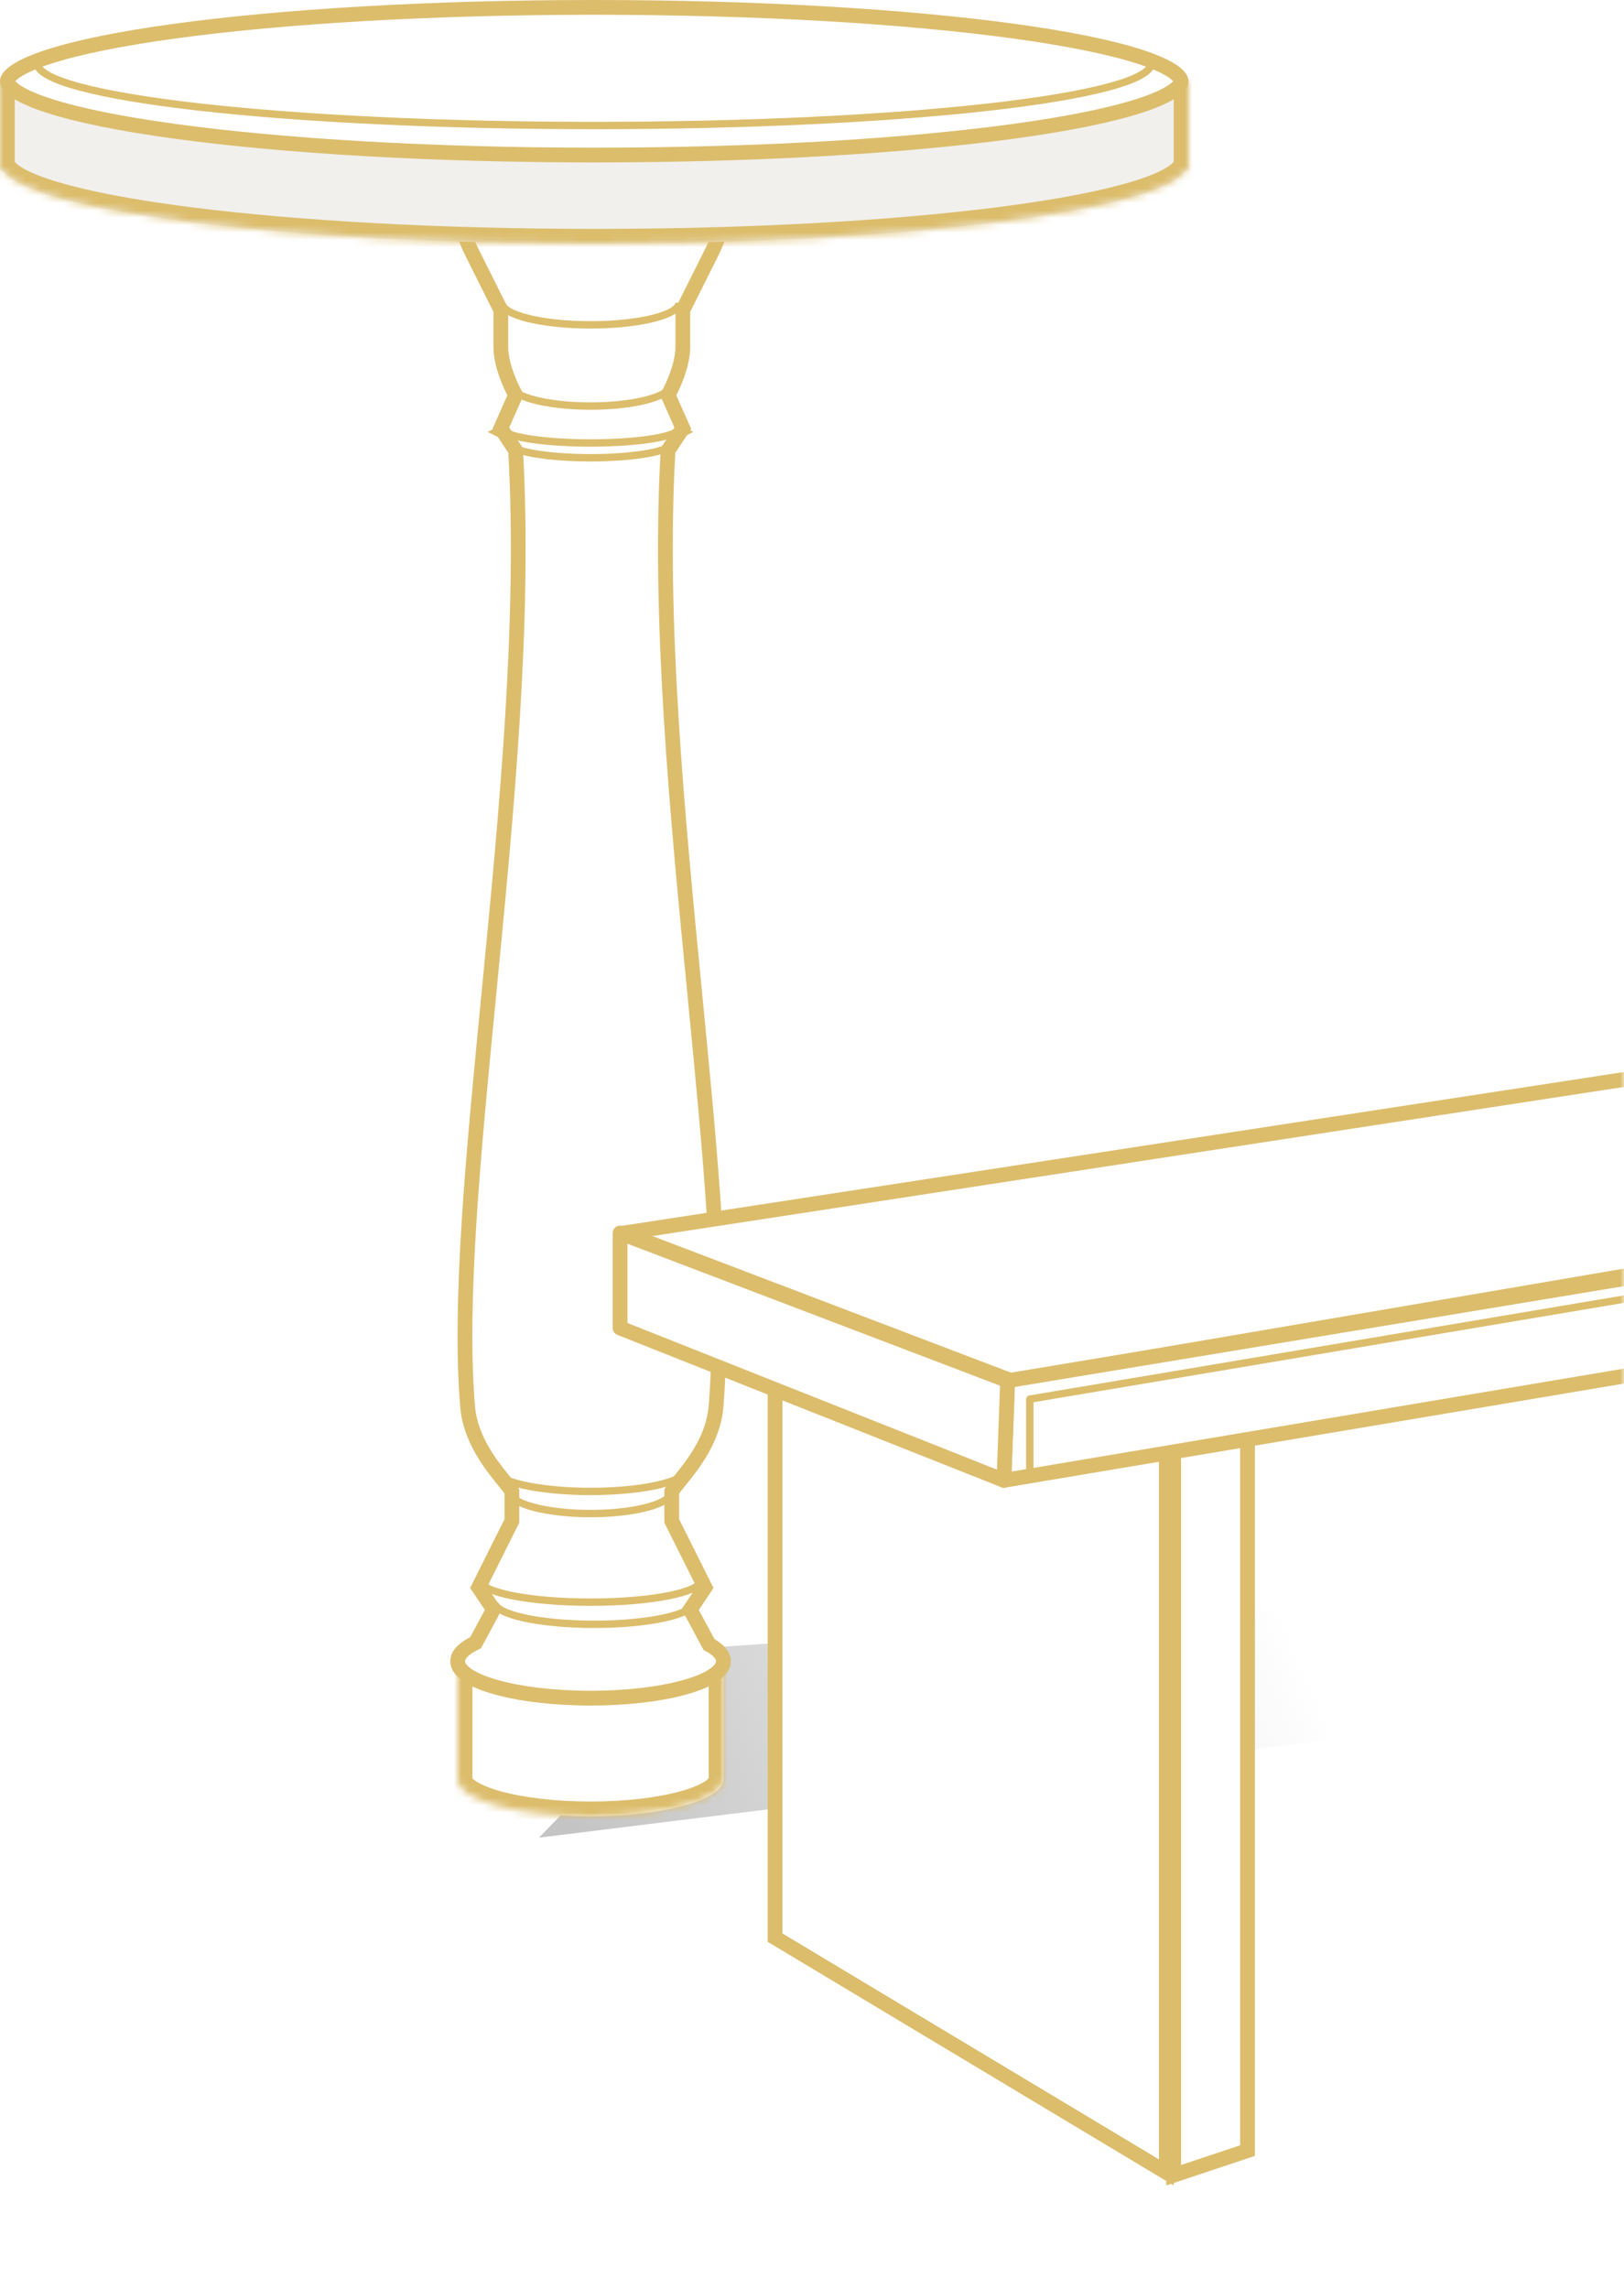 <?xml version="1.0" encoding="UTF-8"?> <svg xmlns="http://www.w3.org/2000/svg" width="220" height="310" viewBox="0 0 220 310" fill="none"> <g filter="url(#filter0_f)"> <path d="M193.939 233.953L73.016 248.893L98.133 223.016C127.281 221.01 186.488 217 190.137 217C193.787 217 194.193 228.302 193.939 233.953Z" fill="url(#paint0_linear)"></path> </g> <path d="M91.564 58.437C91.612 58.459 91.656 58.48 91.696 58.5C91.656 58.52 91.612 58.541 91.564 58.563C91.012 58.814 90.148 59.066 89.004 59.286C86.73 59.723 83.546 60 80 60C76.454 60 73.27 59.723 70.996 59.286C69.852 59.066 68.988 58.814 68.436 58.563C68.388 58.541 68.344 58.52 68.304 58.5C68.344 58.48 68.388 58.459 68.436 58.437C68.988 58.186 69.852 57.934 70.996 57.714C73.27 57.277 76.454 57 80 57C83.546 57 86.73 57.277 89.004 57.714C90.148 57.934 91.012 58.186 91.564 58.437Z" fill="white" stroke="#DCBD6C" stroke-width="2"></path> <mask id="path-3-inside-1" fill="white"> <path fill-rule="evenodd" clip-rule="evenodd" d="M98 225H62V241C62 243.761 70.059 246 80 246C89.941 246 98 243.761 98 241V225Z"></path> </mask> <path fill-rule="evenodd" clip-rule="evenodd" d="M98 225H62V241C62 243.761 70.059 246 80 246C89.941 246 98 243.761 98 241V225Z" fill="white"></path> <path d="M62 225V223H60V225H62ZM98 225H100V223H98V225ZM62 227H98V223H62V227ZM64 241V225H60V241H64ZM80 244C75.157 244 70.846 243.452 67.807 242.608C66.274 242.183 65.178 241.712 64.512 241.275C63.765 240.784 64 240.649 64 241H60C60 242.732 61.242 243.912 62.317 244.618C63.472 245.377 65.013 245.984 66.737 246.463C70.213 247.428 74.902 248 80 248V244ZM96 241C96 240.649 96.235 240.784 95.488 241.275C94.822 241.712 93.726 242.183 92.193 242.608C89.154 243.452 84.843 244 80 244V248C85.098 248 89.787 247.428 93.263 246.463C94.987 245.984 96.528 245.377 97.683 244.618C98.758 243.912 100 242.732 100 241H96ZM96 225V241H100V225H96Z" fill="#DCBD6C" mask="url(#path-3-inside-1)"></path> <path fill-rule="evenodd" clip-rule="evenodd" d="M98 24C98.333 25.667 98.5 30 96.5 34L92.5 42V47C92.5 49.4 91.167 52.333 90.5 53.5L92.5 58L90.5 61C89.182 83.93 91.754 110.332 94.115 134.57C96.234 156.313 98.182 176.314 97 190.5C96.631 194.927 93.826 198.403 92.119 200.518C91.626 201.129 91.224 201.626 91 202V206L95.5 215L93.5 218L96.049 222.734C97.296 223.414 98 224.184 98 225C98 227.761 89.941 230 80 230C70.059 230 62 227.761 62 225C62 224.085 62.884 223.228 64.428 222.491L66.846 218L64.846 215L69.346 206V202C69.121 201.626 68.72 201.129 68.227 200.518C66.52 198.403 63.715 194.927 63.346 190.5C62.163 176.314 64.112 156.313 66.23 134.57C68.591 110.332 71.163 83.93 69.846 61L67.846 58L69.846 53.5C69.179 52.333 67.846 49.4 67.846 47V42L63.846 34C61.846 30 62.012 25.667 62.346 24H98Z" fill="white"></path> <path d="M98 24L98.981 23.804L98.82 23H98V24ZM92.5 42L91.606 41.553L91.5 41.764V42H92.5ZM90.5 53.5L89.632 53.004L89.38 53.444L89.586 53.906L90.5 53.5ZM92.5 58L93.332 58.555L93.637 58.097L93.414 57.594L92.5 58ZM90.5 61L89.668 60.445L89.517 60.671L89.502 60.943L90.5 61ZM94.115 134.57L95.111 134.473L94.115 134.57ZM97 190.5L97.996 190.583L97 190.5ZM92.119 200.518L91.341 199.89H91.341L92.119 200.518ZM91 202L90.142 201.486L90 201.723V202H91ZM91 206H90V206.236L90.106 206.447L91 206ZM95.5 215L96.332 215.555L96.654 215.072L96.394 214.553L95.5 215ZM93.5 218L92.668 217.445L92.335 217.945L92.62 218.474L93.5 218ZM96.049 222.734L95.168 223.208L95.309 223.469L95.57 223.611L96.049 222.734ZM64.428 222.491L64.859 223.393L65.153 223.252L65.308 222.965L64.428 222.491ZM66.846 218L67.726 218.474L68.011 217.945L67.678 217.445L66.846 218ZM64.846 215L63.951 214.553L63.692 215.072L64.014 215.555L64.846 215ZM69.346 206L70.24 206.447L70.346 206.236V206H69.346ZM69.346 202H70.346V201.723L70.203 201.486L69.346 202ZM68.227 200.518L69.005 199.89H69.005L68.227 200.518ZM63.346 190.5L62.349 190.583L63.346 190.5ZM66.23 134.57L67.225 134.667L66.23 134.57ZM69.846 61L70.844 60.943L70.828 60.671L70.678 60.445L69.846 61ZM67.846 58L66.932 57.594L66.708 58.097L67.014 58.555L67.846 58ZM69.846 53.5L70.76 53.906L70.965 53.444L70.714 53.004L69.846 53.5ZM67.846 42H68.846V41.764L68.74 41.553L67.846 42ZM63.846 34L62.951 34.447L62.951 34.447L63.846 34ZM62.346 24V23H61.526L61.365 23.804L62.346 24ZM97.394 34.447C99.518 30.2 99.346 25.63 98.981 23.804L97.019 24.196C97.321 25.704 97.482 29.8 95.606 33.553L97.394 34.447ZM93.394 42.447L97.394 34.447L95.606 33.553L91.606 41.553L93.394 42.447ZM93.5 47V42H91.5V47H93.5ZM91.368 53.996C91.731 53.362 92.256 52.282 92.693 51.046C93.126 49.819 93.5 48.363 93.5 47H91.5C91.5 48.037 91.207 49.248 90.807 50.379C90.411 51.501 89.936 52.471 89.632 53.004L91.368 53.996ZM93.414 57.594L91.414 53.094L89.586 53.906L91.586 58.406L93.414 57.594ZM91.332 61.555L93.332 58.555L91.668 57.445L89.668 60.445L91.332 61.555ZM95.111 134.473C92.748 110.216 90.186 83.895 91.498 61.057L89.502 60.943C88.178 83.965 90.761 110.449 93.12 134.667L95.111 134.473ZM97.996 190.583C99.188 176.285 97.225 156.177 95.111 134.473L93.12 134.667C95.242 156.449 97.176 176.342 96.003 190.417L97.996 190.583ZM92.897 201.146C94.583 199.056 97.599 195.357 97.996 190.583L96.003 190.417C95.663 194.498 93.068 197.75 91.341 199.89L92.897 201.146ZM91.857 202.514C92.037 202.215 92.383 201.783 92.897 201.146L91.341 199.89C90.869 200.474 90.412 201.037 90.142 201.486L91.857 202.514ZM92 206V202H90V206H92ZM96.394 214.553L91.894 205.553L90.106 206.447L94.606 215.447L96.394 214.553ZM94.332 218.555L96.332 215.555L94.668 214.445L92.668 217.445L94.332 218.555ZM96.929 222.259L94.38 217.526L92.62 218.474L95.168 223.208L96.929 222.259ZM95.57 223.611C96.782 224.272 97 224.788 97 225H99C99 223.58 97.811 222.556 96.528 221.856L95.57 223.611ZM97 225C97 225.17 96.866 225.566 96.037 226.11C95.248 226.628 94.041 227.133 92.46 227.572C89.312 228.446 84.907 229 80 229V231C85.034 231 89.629 230.434 92.996 229.499C94.672 229.033 96.101 228.461 97.134 227.782C98.127 227.13 99 226.211 99 225H97ZM80 229C75.093 229 70.688 228.446 67.54 227.572C65.959 227.133 64.752 226.628 63.964 226.11C63.134 225.566 63 225.17 63 225H61C61 226.211 61.873 227.13 62.866 227.782C63.899 228.461 65.328 229.033 67.004 229.499C70.371 230.434 74.966 231 80 231V229ZM63 225C63 224.889 63.049 224.684 63.348 224.38C63.65 224.073 64.144 223.734 64.859 223.393L63.996 221.588C63.167 221.985 62.448 222.443 61.922 222.978C61.393 223.516 61 224.196 61 225H63ZM65.965 217.526L63.547 222.017L65.308 222.965L67.726 218.474L65.965 217.526ZM64.014 215.555L66.014 218.555L67.678 217.445L65.678 214.445L64.014 215.555ZM68.451 205.553L63.951 214.553L65.74 215.447L70.24 206.447L68.451 205.553ZM68.346 202V206H70.346V202H68.346ZM67.448 201.146C67.963 201.783 68.309 202.215 68.488 202.514L70.203 201.486C69.934 201.037 69.477 200.474 69.005 199.89L67.448 201.146ZM62.349 190.583C62.747 195.357 65.762 199.056 67.448 201.146L69.005 199.89C67.278 197.75 64.682 194.498 64.342 190.417L62.349 190.583ZM65.235 134.473C63.12 156.177 61.158 176.285 62.349 190.583L64.342 190.417C63.169 176.342 65.103 156.449 67.225 134.667L65.235 134.473ZM68.847 61.057C70.16 83.895 67.598 110.216 65.235 134.473L67.225 134.667C69.585 110.449 72.167 83.965 70.844 60.943L68.847 61.057ZM67.014 58.555L69.014 61.555L70.678 60.445L68.678 57.445L67.014 58.555ZM68.932 53.094L66.932 57.594L68.76 58.406L70.76 53.906L68.932 53.094ZM66.846 47C66.846 48.363 67.219 49.819 67.653 51.046C68.09 52.282 68.615 53.362 68.977 53.996L70.714 53.004C70.41 52.471 69.935 51.501 69.538 50.379C69.139 49.248 68.846 48.037 68.846 47H66.846ZM66.846 42V47H68.846V42H66.846ZM62.951 34.447L66.951 42.447L68.74 41.553L64.74 33.553L62.951 34.447ZM61.365 23.804C61 25.63 60.828 30.2 62.951 34.447L64.74 33.553C62.864 29.8 63.025 25.704 63.326 24.196L61.365 23.804ZM98 23H62.346V25H98V23ZM99 23H98V25H99V23Z" fill="#DCBD6C"></path> <path d="M92 58C92 59.105 86.627 60 80 60C73.373 60 68 59.105 68 58" stroke="#DCBD6C"></path> <path d="M91 60C91 61.105 86.075 62 80 62C73.925 62 69 61.105 69 60" stroke="#DCBD6C"></path> <path d="M91 52C91 53.657 86.075 55 80 55C73.925 55 69 53.657 69 52" stroke="#DCBD6C"></path> <path d="M92 41C92 42.657 86.627 44 80 44C73.373 44 68 42.657 68 41" stroke="#DCBD6C"></path> <path d="M93 199C93 200.657 87.18 202 80 202C72.82 202 67 200.657 67 199" stroke="#DCBD6C"></path> <path d="M91 202C91 203.657 86.075 205 80 205C73.925 205 69 203.657 69 202" stroke="#DCBD6C"></path> <path d="M95 214C95 215.657 88.284 217 80 217C71.716 217 65 215.657 65 214" stroke="#DCBD6C"></path> <path d="M94 217C94 218.657 87.956 220 80.5 220C73.044 220 67 218.657 67 217" stroke="#DCBD6C"></path> <mask id="path-15-inside-2" fill="white"> <path fill-rule="evenodd" clip-rule="evenodd" d="M161 22V23H160.672C156.974 28.607 122.492 33 80.5 33C38.508 33 4.026 28.607 0.328 23H0V22V11H80.5H161V22Z"></path> </mask> <path fill-rule="evenodd" clip-rule="evenodd" d="M161 22V23H160.672C156.974 28.607 122.492 33 80.5 33C38.508 33 4.026 28.607 0.328 23H0V22V11H80.5H161V22Z" fill="#F1F0ED"></path> <path d="M161 23V25H163V23H161ZM160.672 23V21H159.595L159.002 21.899L160.672 23ZM0.328 23L1.998 21.899L1.405 21H0.328V23ZM0 23H-2V25H0V23ZM0 11V9H-2V11H0ZM161 11H163V9H161V11ZM159 22V23H163V22H159ZM161 21H160.672V25H161V21ZM159.002 21.899C158.851 22.128 158.324 22.616 157.028 23.234C155.798 23.82 154.109 24.414 151.965 24.998C147.684 26.163 141.819 27.224 134.697 28.118C120.468 29.904 101.436 31 80.5 31V35C101.556 35 120.761 33.899 135.196 32.087C142.406 31.182 148.479 30.093 153.016 28.858C155.281 28.241 157.22 27.573 158.748 26.845C160.209 26.149 161.568 25.273 162.341 24.101L159.002 21.899ZM80.5 31C59.564 31 40.532 29.904 26.303 28.118C19.181 27.224 13.316 26.163 9.035 24.998C6.891 24.414 5.202 23.82 3.972 23.234C2.676 22.616 2.149 22.128 1.998 21.899L-1.341 24.101C-0.568 25.273 0.791 26.149 2.252 26.845C3.78 27.573 5.719 28.241 7.984 28.858C12.521 30.093 18.594 31.182 25.805 32.087C40.239 33.899 59.444 35 80.5 35V31ZM0.328 21H0V25H0.328V21ZM2 23V22H-2V23H2ZM2 22V11H-2V22H2ZM0 13H80.5V9H0V13ZM80.5 13H161V9H80.5V13ZM159 11V22H163V11H159Z" fill="#DCBD6C" mask="url(#path-15-inside-2)"></path> <path d="M160 11C160 11.233 159.815 11.714 158.809 12.385C157.849 13.026 156.369 13.683 154.366 14.33C150.376 15.619 144.549 16.795 137.287 17.787C122.776 19.77 102.699 21 80.5 21C58.301 21 38.224 19.77 23.713 17.787C16.451 16.795 10.624 15.619 6.634 14.33C4.631 13.683 3.151 13.026 2.191 12.385C1.185 11.714 1 11.233 1 11C1 10.767 1.185 10.286 2.191 9.615C3.151 8.974 4.631 8.317 6.634 7.67C10.624 6.381 16.451 5.205 23.713 4.213C38.224 2.23 58.301 1 80.5 1C102.699 1 122.776 2.23 137.287 4.213C144.549 5.205 150.376 6.381 154.366 7.67C156.369 8.317 157.849 8.974 158.809 9.615C159.815 10.286 160 10.767 160 11Z" fill="white" stroke="#DCBD6C" stroke-width="2"></path> <path d="M156 8.5C156 13.194 122.197 17 80.5 17C38.803 17 5 13.194 5 8.5" stroke="#DCBD6C"></path> <mask id="mask0" mask-type="alpha" maskUnits="userSpaceOnUse" x="63" y="111" width="157" height="199"> <rect x="63" y="111" width="157" height="199" fill="#C4C4C4"></rect> </mask> <g mask="url(#mask0)"> <path d="M105 185H158V294.234L105 262.434V185Z" fill="white" stroke="#DCBD6C" stroke-width="2"></path> <path d="M159 185H169V291.279L159 294.613V185Z" fill="white" stroke="#DCBD6C" stroke-width="2"></path> <path d="M293 135L345 151.5L137 187L84.5 167L293 135Z" fill="white" stroke="#DCBD6C" stroke-width="2" stroke-linejoin="round"></path> <path d="M136.5 187L345 152.5V165.366L136 200.5L136.5 187Z" fill="white" stroke="#DCBD6C" stroke-width="2" stroke-linejoin="round"></path> <path d="M344.5 155L139.5 189.5V200" stroke="#DCBD6C" stroke-linejoin="round"></path> <path d="M136.5 187L84 167V179.866L136 200.5L136.5 187Z" fill="white" stroke="#DCBD6C" stroke-width="2" stroke-linejoin="round"></path> </g> <defs> <filter id="filter0_f" x="69.016" y="213" width="128.984" height="39.893" filterUnits="userSpaceOnUse" color-interpolation-filters="sRGB"> <feFlood flood-opacity="0" result="BackgroundImageFix"></feFlood> <feBlend mode="normal" in="SourceGraphic" in2="BackgroundImageFix" result="shape"></feBlend> <feGaussianBlur stdDeviation="2" result="effect1_foregroundBlur"></feGaussianBlur> </filter> <linearGradient id="paint0_linear" x1="77.604" y1="249.266" x2="169.241" y2="208.417" gradientUnits="userSpaceOnUse"> <stop stop-color="#C4C4C4"></stop> <stop offset="1" stop-color="#C4C4C4" stop-opacity="0"></stop> </linearGradient> </defs> </svg> 